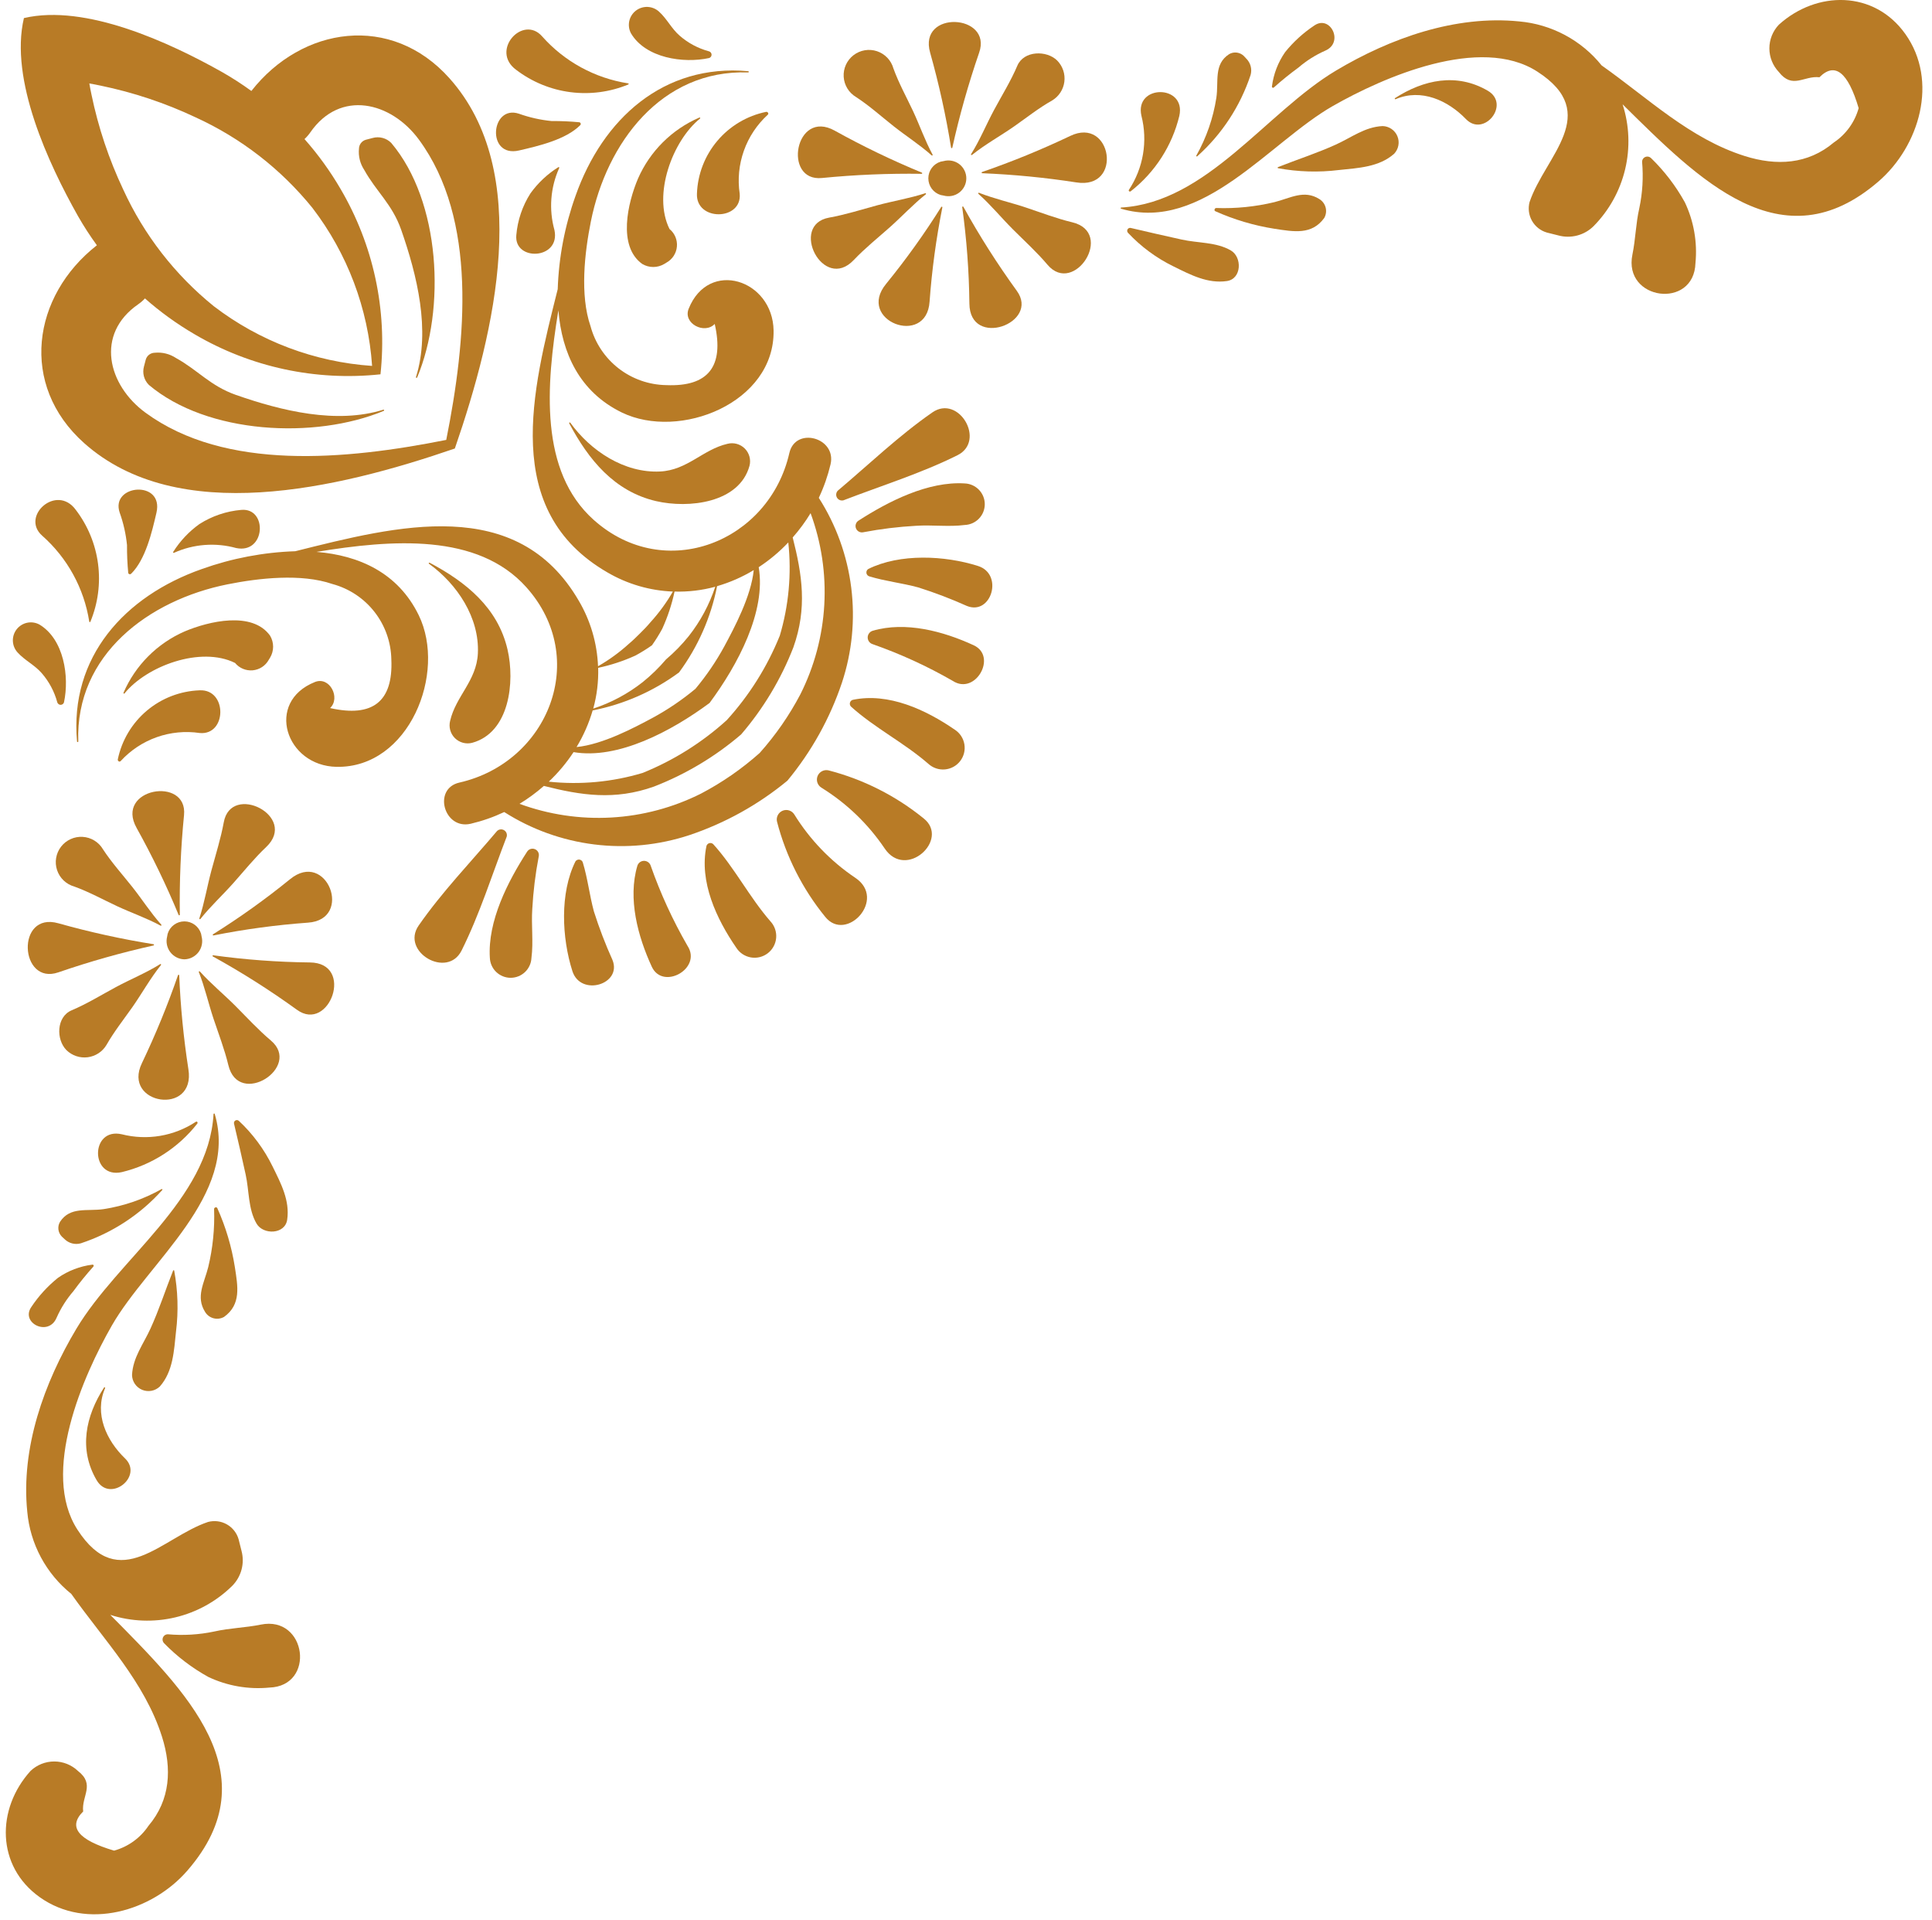<svg width="157" height="156" viewBox="0 0 157 156" fill="none" xmlns="http://www.w3.org/2000/svg">
	<path d="M85.496 8.165C84.425 8.765 83.439 9.549 82.432 10.254C81.304 11.043 80.062 11.724 78.989 12.587C78.948 12.621 78.878 12.578 78.911 12.527C79.627 11.39 80.145 10.115 80.784 8.927C81.423 7.739 82.147 6.575 82.671 5.339C83.194 4.103 85.059 4.068 85.914 4.922C86.134 5.147 86.301 5.419 86.401 5.717C86.501 6.016 86.532 6.333 86.492 6.645C86.452 6.957 86.341 7.256 86.169 7.519C85.996 7.783 85.767 8.003 85.496 8.165Z" fill="url(#paint0_linear_1_22164)" />
	<path d="M77.388 12C77.377 12.046 77.299 12.049 77.288 12C76.869 9.397 76.301 6.819 75.586 4.28C74.592 0.8 80.675 1.115 79.568 4.28C78.696 6.811 77.968 9.388 77.388 12Z" fill="url(#paint1_linear_1_22164)" />
	<path d="M75.701 12.618C74.74 11.759 73.632 11.056 72.621 10.256C71.611 9.456 70.64 8.584 69.566 7.884C69.277 7.713 69.033 7.473 68.858 7.186C68.683 6.899 68.58 6.573 68.56 6.237C68.54 5.902 68.602 5.566 68.742 5.26C68.881 4.954 69.094 4.687 69.361 4.482C69.628 4.277 69.941 4.141 70.273 4.084C70.606 4.028 70.946 4.054 71.266 4.16C71.585 4.266 71.874 4.449 72.107 4.692C72.34 4.935 72.509 5.231 72.6 5.555C73.03 6.747 73.665 7.891 74.203 9.039C74.74 10.187 75.17 11.431 75.782 12.558C75.79 12.569 75.793 12.582 75.791 12.595C75.789 12.609 75.782 12.621 75.771 12.629C75.761 12.637 75.747 12.64 75.734 12.638C75.721 12.636 75.709 12.629 75.701 12.618Z" fill="url(#paint2_linear_1_22164)" />
	<path d="M74.895 14.122C72.191 14.084 69.487 14.197 66.796 14.462C63.585 14.788 64.599 8.805 67.838 10.618C70.127 11.888 72.488 13.025 74.908 14.024C74.957 14.044 74.955 14.123 74.895 14.122Z" fill="url(#paint3_linear_1_22164)" />
	<path d="M67.378 17.681C68.696 17.446 69.991 17.031 71.284 16.681C72.576 16.331 73.92 16.116 75.189 15.7C75.234 15.685 75.277 15.752 75.237 15.783C74.206 16.601 73.3 17.583 72.315 18.459C71.33 19.335 70.287 20.169 69.382 21.123C66.894 23.759 64.112 18.265 67.378 17.681Z" fill="url(#paint4_linear_1_22164)" />
	<path d="M76.579 16.853C76.074 19.382 75.727 21.941 75.54 24.513C75.291 28.245 69.54 26.049 72.014 23.055C73.632 21.069 75.126 18.985 76.487 16.814C76.494 16.804 76.503 16.797 76.515 16.794C76.526 16.791 76.538 16.791 76.549 16.796C76.56 16.801 76.569 16.809 76.574 16.819C76.58 16.83 76.581 16.841 76.579 16.853Z" fill="url(#paint5_linear_1_22164)" />
	<path d="M78.776 24.663C78.747 22.045 78.553 19.43 78.194 16.836C78.187 16.784 78.256 16.744 78.285 16.798C79.591 19.159 81.04 21.438 82.624 23.622C84.549 26.254 78.801 28.348 78.776 24.663Z" fill="url(#paint6_linear_1_22164)" />
	<path d="M83.346 16.854C84.597 17.269 85.849 17.754 87.13 18.06C90.621 18.893 87.286 24.072 85.121 21.507C84.259 20.487 83.253 19.576 82.309 18.632C81.365 17.688 80.507 16.638 79.505 15.746C79.469 15.714 79.505 15.646 79.554 15.663C80.785 16.147 82.092 16.439 83.346 16.854Z" fill="url(#paint7_linear_1_22164)" />
	<path d="M87.458 14.819C84.93 14.428 82.381 14.18 79.825 14.074C79.811 14.075 79.798 14.072 79.787 14.064C79.777 14.056 79.77 14.043 79.768 14.03C79.766 14.017 79.77 14.004 79.778 13.993C79.786 13.982 79.798 13.976 79.811 13.974C82.249 13.133 84.638 12.156 86.965 11.047C90.347 9.413 91.3 15.438 87.458 14.819Z" fill="url(#paint8_linear_1_22164)" />
	<path d="M108.572 5.731C112.979 3.105 118.265 1.215 123.467 1.741C124.765 1.857 126.026 2.234 127.174 2.847C128.323 3.461 129.336 4.3 130.152 5.314C133.938 7.982 137.319 11.269 141.781 12.677C144.364 13.492 146.909 13.362 149.021 11.577C150.007 10.918 150.724 9.927 151.04 8.785C150.169 5.852 149.107 5.016 147.854 6.277C146.591 6.129 145.669 7.277 144.555 5.852C144.061 5.334 143.785 4.645 143.785 3.929C143.785 3.214 144.061 2.525 144.555 2.007C147.636 -0.777 152.302 -0.793 154.832 2.76C157.55 6.578 155.982 11.867 152.652 14.743C144.797 21.527 138.053 14.582 131.858 8.477C132.408 10.185 132.479 12.011 132.063 13.756C131.646 15.502 130.759 17.1 129.497 18.377C129.13 18.741 128.672 19.002 128.172 19.134C127.671 19.266 127.144 19.265 126.645 19.13L125.708 18.895C125.195 18.748 124.759 18.407 124.495 17.943C124.232 17.479 124.161 16.93 124.298 16.415C125.552 12.688 130.219 9.225 124.923 5.815C120.283 2.824 112.43 6.263 108.315 8.61C103.154 11.555 97.711 18.902 91.109 16.96C91.096 16.958 91.084 16.951 91.076 16.941C91.068 16.93 91.064 16.917 91.066 16.904C91.067 16.89 91.074 16.878 91.085 16.87C91.096 16.862 91.109 16.858 91.122 16.86C98.07 16.457 102.902 9.112 108.572 5.731Z" fill="url(#paint9_linear_1_22164)" />
	<path d="M36.526 6.361C31.793 1.061 24.543 2.145 20.427 7.391C19.663 6.836 18.869 6.323 18.048 5.855C13.802 3.466 6.964 0.29 1.943 1.469C0.762 6.483 3.945 13.312 6.335 17.552C6.803 18.372 7.317 19.165 7.873 19.928C2.62 24.038 1.535 31.278 6.841 36.004C14.442 42.773 27.37 39.742 36.962 36.44C40.269 26.86 43.303 13.951 36.526 6.361ZM25.378 16.879C28.229 20.591 29.919 25.061 30.238 29.729C25.564 29.411 21.088 27.723 17.37 24.876C14.218 22.327 11.701 19.084 10.015 15.401C8.851 12.939 7.984 10.347 7.433 7.681C7.367 7.381 7.312 7.081 7.26 6.781C7.56 6.833 7.861 6.888 8.161 6.954C10.831 7.504 13.427 8.369 15.892 9.532C19.58 11.216 22.827 13.731 25.378 16.879ZM36.259 35.742C28.079 37.37 18.311 38.28 11.825 33.532C8.749 31.279 7.72 27.146 11.239 24.716C11.436 24.58 11.617 24.422 11.779 24.246C13.028 25.348 14.382 26.325 15.822 27.164C20.375 29.836 25.668 30.974 30.919 30.412C31.482 25.168 30.342 19.883 27.666 15.336C26.826 13.898 25.848 12.546 24.744 11.299C24.921 11.137 25.078 10.956 25.215 10.759C27.648 7.245 31.787 8.273 34.043 11.345C38.805 17.819 37.895 27.573 36.263 35.742H36.259Z" fill="url(#paint10_linear_1_22164)" />
	<path d="M60.109 15.735C60.319 17.941 56.533 17.993 56.636 15.735C56.691 14.159 57.275 12.647 58.294 11.442C59.312 10.237 60.707 9.408 62.253 9.089C62.379 9.061 62.504 9.227 62.389 9.324C61.513 10.125 60.847 11.128 60.45 12.246C60.052 13.364 59.935 14.562 60.109 15.735Z" fill="url(#paint11_linear_1_22164)" />
	<path d="M54.161 21.335L53.987 21.442C53.715 21.606 53.403 21.693 53.086 21.693C52.768 21.693 52.456 21.606 52.184 21.442C50.173 19.997 51.016 16.468 51.843 14.516C52.816 12.291 54.598 10.517 56.83 9.552C56.878 9.527 56.936 9.593 56.89 9.63C54.663 11.421 53.015 15.807 54.406 18.606C54.616 18.778 54.78 18.997 54.885 19.247C54.989 19.496 55.032 19.767 55.007 20.036C54.983 20.305 54.893 20.564 54.746 20.791C54.598 21.017 54.398 21.204 54.161 21.335Z" fill="url(#paint12_linear_1_22164)" />
	<path d="M57.616 4.717C55.529 5.17 52.473 4.717 51.28 2.717C51.114 2.412 51.063 2.059 51.135 1.719C51.207 1.38 51.397 1.078 51.672 0.866C51.947 0.654 52.288 0.547 52.635 0.563C52.982 0.58 53.312 0.719 53.565 0.956C54.201 1.532 54.566 2.321 55.23 2.899C55.919 3.499 56.734 3.934 57.616 4.171C57.676 4.188 57.729 4.223 57.766 4.273C57.804 4.322 57.825 4.382 57.825 4.444C57.825 4.506 57.804 4.567 57.766 4.616C57.729 4.665 57.676 4.701 57.616 4.717Z" fill="url(#paint13_linear_1_22164)" />
	<path d="M51.056 6.864C49.567 7.48 47.942 7.694 46.345 7.486C44.747 7.278 43.232 6.654 41.951 5.678C39.808 4.121 42.482 1.168 44.054 2.954C45.867 5 48.338 6.351 51.041 6.772C51.052 6.772 51.063 6.776 51.072 6.783C51.081 6.79 51.087 6.801 51.089 6.812C51.09 6.823 51.088 6.835 51.082 6.844C51.076 6.854 51.067 6.861 51.056 6.864Z" fill="url(#paint14_linear_1_22164)" />
	<path d="M42.181 9.243C43.034 9.547 43.92 9.745 44.821 9.834C45.579 9.829 46.336 9.863 47.09 9.934C47.114 9.941 47.135 9.954 47.153 9.971C47.17 9.989 47.182 10.01 47.188 10.034C47.195 10.058 47.195 10.083 47.188 10.106C47.182 10.13 47.17 10.152 47.152 10.169C45.985 11.345 43.748 11.863 42.181 12.225C39.498 12.846 39.871 8.461 42.181 9.243Z" fill="url(#paint15_linear_1_22164)" />
	<path d="M91.887 15.54C91.808 15.601 91.679 15.524 91.739 15.426C92.318 14.55 92.708 13.563 92.883 12.528C93.058 11.493 93.016 10.433 92.757 9.415C92.17 6.842 96.408 6.837 95.836 9.415C95.249 11.843 93.858 14.002 91.887 15.54Z" fill="url(#paint16_linear_1_22164)" />
	<path d="M97.29 12.7C97.282 12.707 97.271 12.712 97.26 12.713C97.249 12.713 97.238 12.71 97.229 12.703C97.22 12.697 97.214 12.687 97.211 12.676C97.209 12.665 97.21 12.654 97.216 12.644C98.037 11.188 98.589 9.595 98.845 7.944C99.045 6.604 98.612 5.224 99.886 4.397C100.075 4.289 100.294 4.245 100.51 4.273C100.725 4.301 100.926 4.398 101.081 4.551L101.281 4.767C101.451 4.936 101.572 5.147 101.633 5.378C101.694 5.609 101.693 5.852 101.63 6.083C100.788 8.63 99.291 10.912 97.29 12.7Z" fill="url(#paint17_linear_1_22164)" />
	<path d="M107.683 4.121C106.897 4.469 106.167 4.93 105.515 5.49C104.823 5.995 104.157 6.534 103.519 7.106C103.505 7.12 103.486 7.129 103.465 7.132C103.445 7.134 103.425 7.13 103.407 7.12C103.389 7.109 103.376 7.094 103.368 7.075C103.36 7.056 103.358 7.035 103.363 7.015C103.49 6.016 103.857 5.063 104.433 4.235C105.111 3.394 105.915 2.663 106.816 2.065C108.11 1.186 109.247 3.462 107.683 4.121Z" fill="url(#paint18_linear_1_22164)" />
	<path d="M91.896 18.522C93.267 18.847 94.645 19.158 96.02 19.462C97.355 19.762 98.839 19.656 100.026 20.351C100.951 20.891 100.909 22.661 99.7 22.835C98.144 23.06 96.761 22.335 95.377 21.652C93.982 20.973 92.723 20.045 91.663 18.914C91.627 18.876 91.605 18.828 91.599 18.777C91.594 18.726 91.605 18.674 91.631 18.63C91.658 18.585 91.698 18.551 91.746 18.531C91.793 18.512 91.846 18.508 91.896 18.522Z" fill="url(#paint19_linear_1_22164)" />
	<path d="M98.835 16.9C100.424 16.956 102.013 16.796 103.558 16.425C104.86 16.1 105.968 15.39 107.211 16.171C107.465 16.325 107.65 16.572 107.725 16.86C107.8 17.147 107.759 17.453 107.611 17.711C106.596 19.111 105.134 18.824 103.555 18.585C101.901 18.324 100.289 17.845 98.761 17.162C98.633 17.107 98.704 16.9 98.835 16.9Z" fill="url(#paint20_linear_1_22164)" />
	<path d="M108.547 11.751C109.837 11.166 110.91 10.313 112.353 10.243C112.612 10.249 112.863 10.33 113.077 10.476C113.291 10.622 113.457 10.827 113.556 11.066C113.656 11.305 113.683 11.567 113.635 11.821C113.588 12.075 113.467 12.31 113.288 12.497C112.058 13.58 110.384 13.648 108.801 13.814C107.155 14.017 105.488 13.967 103.858 13.666C103.808 13.656 103.819 13.591 103.858 13.576C105.413 12.959 107.02 12.444 108.547 11.751Z" fill="url(#paint21_linear_1_22164)" />
	<path d="M120.902 7.372C122.773 8.466 120.589 11.194 119.123 9.672C117.675 8.172 115.496 7.158 113.41 8.06C113.399 8.065 113.386 8.065 113.374 8.062C113.362 8.058 113.352 8.05 113.346 8.039C113.34 8.028 113.338 8.016 113.341 8.004C113.343 7.992 113.35 7.981 113.36 7.974C115.676 6.48 118.374 5.894 120.902 7.372Z" fill="url(#paint22_linear_1_22164)" />
	<path d="M76.443 13.134L76.681 13.089C76.897 13.029 77.124 13.02 77.345 13.062C77.565 13.104 77.772 13.197 77.951 13.332C78.13 13.468 78.274 13.643 78.374 13.844C78.474 14.044 78.526 14.265 78.526 14.489C78.526 14.713 78.474 14.934 78.374 15.135C78.274 15.335 78.13 15.51 77.951 15.646C77.772 15.781 77.565 15.874 77.345 15.916C77.124 15.958 76.897 15.949 76.681 15.889L76.443 15.844C76.152 15.755 75.898 15.576 75.717 15.332C75.537 15.088 75.439 14.793 75.439 14.489C75.439 14.186 75.537 13.89 75.717 13.646C75.898 13.402 76.152 13.223 76.443 13.134Z" fill="url(#paint23_linear_1_22164)" />
	<path d="M134.161 12.837C135.252 13.895 136.18 15.108 136.916 16.437C137.645 17.975 137.943 19.682 137.778 21.377C137.663 25.166 131.89 24.408 132.655 20.685C132.913 19.428 132.927 18.172 133.214 16.92C133.478 15.676 133.554 14.399 133.44 13.133C133.442 13.05 133.469 12.97 133.515 12.903C133.562 12.835 133.628 12.782 133.704 12.751C133.781 12.719 133.864 12.711 133.945 12.726C134.026 12.741 134.101 12.78 134.161 12.837Z" fill="url(#paint24_linear_1_22164)" />
	<path d="M64.145 36.808C62.504 44.021 54.052 47.422 48.25 42.243C43.825 38.292 44.369 31.343 45.376 25.212C45.659 28.671 47.078 31.829 50.526 33.512C55.225 35.798 62.962 32.734 62.864 26.852C62.795 22.712 57.586 21.024 55.962 25.088C55.483 26.288 57.258 27.188 58.081 26.32C58.864 29.778 57.551 31.434 54.142 31.29C52.735 31.268 51.373 30.789 50.263 29.926C49.153 29.062 48.354 27.861 47.989 26.505C47.113 23.97 47.506 20.531 48.016 17.991C49.293 11.62 53.733 5.645 60.8 5.884C60.865 5.884 60.863 5.789 60.8 5.784C53.931 5.165 48.976 9.645 46.768 15.918C45.895 18.353 45.408 20.908 45.322 23.493C43.248 31.763 40.692 41.493 49.362 46.508C50.98 47.454 52.806 47.988 54.68 48.063C54.163 48.96 53.55 49.798 52.852 50.563C52.588 50.881 52.3 51.175 52.008 51.463C51.716 51.751 51.424 52.042 51.107 52.306C50.34 53.003 49.498 53.615 48.598 54.131C48.523 52.26 47.989 50.436 47.041 48.821C42.016 40.163 32.276 42.715 23.994 44.786C21.406 44.871 18.847 45.359 16.409 46.23C10.127 48.435 5.641 53.383 6.261 60.243C6.261 60.306 6.361 60.308 6.361 60.243C6.121 53.186 12.105 48.752 18.485 47.476C21.028 46.967 24.472 46.576 27.01 47.449C28.369 47.814 29.572 48.611 30.436 49.72C31.301 50.829 31.78 52.189 31.802 53.594C31.948 56.998 30.289 58.309 26.825 57.528C27.697 56.706 26.795 54.928 25.591 55.412C21.522 57.033 23.212 62.235 27.358 62.304C33.248 62.404 36.316 54.676 34.027 49.983C32.346 46.537 29.183 45.123 25.716 44.84C31.854 43.835 38.814 43.291 42.77 47.71C47.956 53.504 44.551 61.944 37.328 63.583C35.148 64.078 36.075 67.435 38.251 66.928C39.19 66.707 40.103 66.388 40.975 65.976C43.185 67.385 45.682 68.284 48.285 68.608C50.887 68.933 53.529 68.674 56.019 67.852C58.924 66.878 61.625 65.378 63.987 63.428C65.94 61.069 67.442 58.372 68.417 55.471C69.241 52.984 69.499 50.346 69.174 47.748C68.85 45.149 67.949 42.655 66.538 40.448C66.951 39.577 67.27 38.665 67.492 37.728C68.002 35.557 64.641 34.631 64.145 36.808ZM58.123 47.671C57.646 49.124 56.916 50.483 55.968 51.685C55.415 52.373 54.796 53.006 54.122 53.577C53.55 54.25 52.916 54.868 52.227 55.421C51.024 56.367 49.665 57.095 48.21 57.573C48.506 56.494 48.641 55.378 48.61 54.26C49.654 54.038 50.67 53.702 51.641 53.26C52.104 53.009 52.551 52.732 52.981 52.428C53.286 51.998 53.564 51.551 53.815 51.089C54.258 50.12 54.594 49.105 54.816 48.063C55.932 48.095 57.046 47.963 58.123 47.671ZM61.251 46.318C61.038 48.454 59.667 51.018 58.87 52.498C58.201 53.728 57.411 54.889 56.513 55.965C55.436 56.861 54.273 57.65 53.041 58.319C51.557 59.114 48.992 60.484 46.853 60.696C47.417 59.766 47.857 58.765 48.161 57.721C50.7 57.223 53.098 56.168 55.18 54.634C56.717 52.554 57.773 50.16 58.272 47.624C59.318 47.321 60.32 46.882 61.252 46.318H61.251ZM63.354 51.682C62.337 54.193 60.883 56.505 59.059 58.51C57.051 60.331 54.736 61.783 52.221 62.799C49.752 63.539 47.16 63.78 44.596 63.508C45.358 62.788 46.034 61.983 46.609 61.108C50.202 61.722 54.536 59.429 57.659 57.117C59.974 53.999 62.265 49.67 61.655 46.083C62.532 45.508 63.339 44.833 64.059 44.072C64.334 46.63 64.096 49.217 63.358 51.682H63.354ZM65.869 41.69C66.747 44.071 67.127 46.606 66.984 49.14C66.841 51.673 66.178 54.15 65.037 56.418C64.135 58.133 63.025 59.732 61.733 61.178C60.285 62.468 58.684 63.577 56.966 64.478C54.696 65.617 52.215 66.278 49.678 66.421C47.141 66.564 44.602 66.186 42.217 65.309C42.919 64.883 43.582 64.396 44.197 63.854C47.219 64.62 49.941 65.046 53.141 63.908C55.726 62.906 58.122 61.474 60.226 59.671C62.032 57.57 63.468 55.178 64.471 52.598C65.611 49.398 65.184 46.685 64.417 43.667C64.96 43.052 65.448 42.391 65.873 41.69H65.869Z" fill="url(#paint25_linear_1_22164)" />
	<path d="M68.081 39.866C70.621 37.724 73.04 35.398 75.769 33.506C77.909 32.023 80.142 35.825 77.806 36.987C74.839 38.464 71.634 39.458 68.538 40.65C68.439 40.675 68.334 40.667 68.239 40.627C68.145 40.588 68.066 40.518 68.014 40.43C67.963 40.341 67.942 40.239 67.954 40.137C67.966 40.035 68.01 39.94 68.081 39.866Z" fill="url(#paint26_linear_1_22164)" />
	<path d="M69.766 42.3C72.202 40.731 75.421 39.087 78.406 39.278C78.841 39.296 79.253 39.482 79.555 39.797C79.857 40.111 80.026 40.53 80.026 40.965C80.026 41.401 79.857 41.82 79.555 42.134C79.253 42.449 78.841 42.635 78.406 42.653C77.104 42.822 75.75 42.631 74.433 42.72C73 42.799 71.573 42.973 70.163 43.242C70.044 43.271 69.918 43.256 69.808 43.2C69.698 43.145 69.612 43.053 69.564 42.939C69.516 42.826 69.51 42.7 69.547 42.583C69.584 42.465 69.662 42.365 69.766 42.3Z" fill="url(#paint27_linear_1_22164)" />
	<path d="M78.577 49.234C77.289 48.656 75.969 48.153 74.623 47.727C73.297 47.366 71.953 47.227 70.64 46.827C70.579 46.809 70.524 46.773 70.483 46.724C70.441 46.675 70.415 46.616 70.407 46.552C70.399 46.489 70.409 46.425 70.436 46.367C70.464 46.309 70.507 46.261 70.562 46.227C73.137 44.954 76.77 45.127 79.474 45.983C81.578 46.648 80.562 50.027 78.577 49.234Z" fill="url(#paint28_linear_1_22164)" />
	<path d="M77.427 55.322C75.352 54.128 73.171 53.128 70.911 52.336C70.795 52.3 70.694 52.228 70.622 52.131C70.55 52.033 70.511 51.915 70.511 51.794C70.511 51.672 70.55 51.554 70.622 51.457C70.694 51.359 70.795 51.287 70.911 51.251C73.59 50.461 76.664 51.29 79.123 52.425C81.069 53.323 79.267 56.518 77.427 55.322Z" fill="url(#paint29_linear_1_22164)" />
	<path d="M69.298 56.86C72.202 56.249 75.244 57.671 77.584 59.282C77.789 59.413 77.965 59.586 78.1 59.789C78.234 59.992 78.326 60.221 78.367 60.462C78.409 60.702 78.4 60.948 78.341 61.185C78.283 61.421 78.175 61.643 78.026 61.836C77.877 62.029 77.689 62.189 77.475 62.306C77.261 62.422 77.025 62.493 76.781 62.514C76.538 62.535 76.293 62.505 76.062 62.426C75.831 62.347 75.619 62.221 75.439 62.057C73.468 60.342 71.078 59.145 69.153 57.408C69.113 57.367 69.084 57.316 69.07 57.261C69.055 57.206 69.055 57.148 69.07 57.092C69.084 57.037 69.113 56.987 69.153 56.946C69.193 56.905 69.243 56.875 69.298 56.86Z" fill="url(#paint30_linear_1_22164)" />
	<path d="M71.887 68.931C70.542 66.939 68.789 65.255 66.743 63.992C66.589 63.894 66.474 63.745 66.419 63.571C66.364 63.397 66.373 63.209 66.444 63.041C66.515 62.873 66.644 62.735 66.807 62.653C66.97 62.571 67.157 62.549 67.335 62.592C70.159 63.324 72.793 64.654 75.057 66.492C77.215 68.2 73.623 71.529 71.887 68.931Z" fill="url(#paint31_linear_1_22164)" />
	<path d="M53.317 40.715C49.912 39.925 47.82 37.337 46.257 34.395C46.251 34.384 46.249 34.37 46.252 34.358C46.255 34.345 46.264 34.334 46.275 34.327C46.286 34.321 46.3 34.319 46.312 34.322C46.325 34.325 46.336 34.333 46.343 34.344C47.989 36.627 50.732 38.45 53.643 38.308C55.864 38.199 57.113 36.52 59.118 36.058C59.365 35.995 59.625 35.997 59.871 36.064C60.118 36.131 60.342 36.262 60.523 36.442C60.704 36.622 60.834 36.847 60.902 37.093C60.969 37.339 60.972 37.598 60.908 37.845C60.073 40.88 55.956 41.326 53.317 40.715Z" fill="url(#paint32_linear_1_22164)" />
	<path d="M41.956 19.112C42.058 17.902 42.452 16.736 43.105 15.712C43.716 14.861 44.487 14.138 45.375 13.581C45.417 13.55 45.466 13.61 45.443 13.65C44.728 15.234 44.592 17.018 45.056 18.692C45.566 21.093 41.768 21.262 41.956 19.112Z" fill="url(#paint33_linear_1_22164)" />
	<path d="M33.803 30.641C34.995 26.835 33.893 22.363 32.601 18.67C31.869 16.584 30.582 15.578 29.597 13.802C29.261 13.294 29.111 12.687 29.171 12.081C29.174 11.918 29.229 11.759 29.328 11.629C29.427 11.499 29.565 11.404 29.722 11.357L30.282 11.211C30.546 11.137 30.826 11.135 31.091 11.206C31.357 11.276 31.599 11.416 31.792 11.611C35.813 16.369 36.227 25.095 33.9 30.669C33.876 30.725 33.784 30.7 33.803 30.641Z" fill="url(#paint34_linear_1_22164)" />
	<path d="M8.648 84.907C8.486 85.176 8.265 85.405 8.001 85.577C7.738 85.748 7.439 85.859 7.127 85.899C6.815 85.939 6.498 85.908 6.2 85.808C5.901 85.709 5.63 85.543 5.404 85.324C4.549 84.47 4.572 82.613 5.822 82.085C7.072 81.557 8.232 80.838 9.415 80.201C10.598 79.564 11.877 79.046 13.02 78.331C13.071 78.298 13.114 78.368 13.08 78.409C12.216 79.48 11.534 80.72 10.744 81.847C10.034 82.852 9.256 83.837 8.648 84.907Z" fill="url(#paint35_linear_1_22164)" />
	<path d="M4.749 75.016C7.292 75.731 9.873 76.298 12.48 76.716C12.529 76.724 12.526 76.802 12.48 76.816C9.864 77.397 7.283 78.126 4.749 78.999C1.584 80.1 1.269 74.024 4.749 75.016Z" fill="url(#paint36_linear_1_22164)" />
	<path d="M8.366 69C9.067 70.072 9.945 71.049 10.742 72.051C11.539 73.053 12.244 74.167 13.107 75.126C13.116 75.135 13.121 75.146 13.122 75.158C13.123 75.17 13.119 75.182 13.112 75.192C13.104 75.202 13.094 75.208 13.082 75.211C13.07 75.213 13.057 75.211 13.047 75.205C11.918 74.594 10.687 74.171 9.523 73.628C8.359 73.085 7.228 72.459 6.034 72.028C5.71 71.937 5.413 71.767 5.17 71.535C4.926 71.303 4.744 71.014 4.638 70.695C4.532 70.376 4.505 70.036 4.562 69.704C4.618 69.373 4.754 69.06 4.96 68.793C5.165 68.526 5.432 68.314 5.739 68.175C6.045 68.035 6.381 67.973 6.717 67.993C7.054 68.013 7.38 68.115 7.667 68.291C7.955 68.466 8.195 68.709 8.366 68.998V69Z" fill="url(#paint37_linear_1_22164)" />
	<path d="M14.515 74.333C13.515 71.916 12.376 69.559 11.104 67.273C9.289 64.039 15.28 63.026 14.954 66.232C14.688 68.92 14.574 71.62 14.613 74.32C14.614 74.38 14.535 74.382 14.515 74.333Z" fill="url(#paint38_linear_1_22164)" />
	<path d="M21.629 68.821C20.674 69.721 19.835 70.767 18.961 71.75C18.087 72.733 17.101 73.638 16.282 74.668C16.25 74.708 16.181 74.668 16.198 74.62C16.615 73.348 16.834 72.009 17.181 70.72C17.527 69.431 17.942 68.135 18.182 66.82C18.762 63.552 24.264 66.33 21.629 68.821Z" fill="url(#paint39_linear_1_22164)" />
	<path d="M25.018 74.964C22.443 75.151 19.881 75.497 17.348 76.002C17.336 76.004 17.324 76.002 17.314 75.997C17.304 75.992 17.295 75.983 17.291 75.972C17.286 75.961 17.285 75.949 17.289 75.938C17.292 75.926 17.299 75.916 17.309 75.91C19.482 74.551 21.57 73.059 23.558 71.443C26.557 68.973 28.756 74.716 25.018 74.964Z" fill="url(#paint40_linear_1_22164)" />
	<path d="M24.126 82.039C21.939 80.457 19.657 79.009 17.293 77.706C17.239 77.677 17.279 77.606 17.331 77.615C19.929 77.973 22.547 78.167 25.169 78.196C28.859 78.221 26.762 83.961 24.126 82.039Z" fill="url(#paint41_linear_1_22164)" />
	<path d="M16.156 78.976C16.137 78.929 16.207 78.891 16.239 78.927C17.133 79.921 18.183 80.779 19.129 81.727C20.076 82.675 20.987 83.674 22.008 84.535C24.577 86.697 19.391 90.027 18.557 86.541C18.25 85.26 17.765 84.012 17.349 82.762C16.933 81.512 16.641 80.2 16.156 78.976Z" fill="url(#paint42_linear_1_22164)" />
	<path d="M14.563 79.243C14.669 81.796 14.918 84.341 15.309 86.866C15.929 90.703 9.896 89.751 11.534 86.374C12.645 84.05 13.623 81.665 14.465 79.23C14.468 79.219 14.476 79.209 14.486 79.203C14.496 79.196 14.508 79.193 14.52 79.195C14.531 79.196 14.542 79.202 14.55 79.211C14.558 79.22 14.563 79.231 14.563 79.243Z" fill="url(#paint43_linear_1_22164)" />
	<path d="M3.236 154.146C-0.322 151.62 -0.306 146.96 2.482 143.884C3.001 143.39 3.691 143.115 4.407 143.115C5.124 143.115 5.814 143.39 6.333 143.884C7.762 144.996 6.61 145.917 6.758 147.178C5.498 148.43 6.336 149.49 9.27 150.36C10.414 150.044 11.406 149.328 12.066 148.343C13.852 146.234 13.982 143.693 13.167 141.113C11.757 136.658 8.466 133.281 5.794 129.501C4.779 128.685 3.939 127.674 3.324 126.527C2.709 125.38 2.332 124.12 2.216 122.825C1.689 117.63 3.582 112.35 6.211 107.951C9.597 102.288 16.952 97.463 17.352 90.525C17.35 90.511 17.354 90.498 17.362 90.487C17.37 90.477 17.382 90.47 17.395 90.468C17.409 90.466 17.422 90.47 17.433 90.478C17.443 90.486 17.45 90.498 17.452 90.512C19.397 97.105 12.044 102.54 9.09 107.694C6.74 111.803 3.296 119.645 6.292 124.279C9.708 129.568 13.176 124.907 16.906 123.655C17.422 123.518 17.972 123.588 18.436 123.852C18.901 124.115 19.243 124.55 19.39 125.063C19.468 125.374 19.547 125.686 19.625 125.998C19.76 126.497 19.762 127.023 19.629 127.523C19.497 128.023 19.235 128.479 18.871 128.847C17.593 130.106 15.993 130.991 14.246 131.407C12.499 131.822 10.672 131.752 8.962 131.204C15.076 137.391 22.03 144.125 15.237 151.969C12.36 155.295 7.06 156.861 3.236 154.146Z" fill="url(#paint44_linear_1_22164)" />
	<path d="M16.228 56.086C18.489 55.986 18.437 59.764 16.228 59.555C15.053 59.381 13.854 59.498 12.734 59.895C11.615 60.292 10.61 60.957 9.808 61.832C9.708 61.946 9.545 61.822 9.573 61.696C9.893 60.152 10.723 58.759 11.93 57.742C13.136 56.725 14.65 56.142 16.228 56.086Z" fill="url(#paint45_linear_1_22164)" />
	<path d="M15.008 51.3C16.962 50.474 20.496 49.633 21.943 51.641C22.107 51.912 22.194 52.224 22.194 52.541C22.194 52.858 22.107 53.169 21.943 53.441L21.836 53.615C21.705 53.851 21.518 54.052 21.291 54.2C21.064 54.347 20.805 54.437 20.535 54.462C20.266 54.486 19.995 54.444 19.745 54.34C19.495 54.236 19.275 54.072 19.103 53.863C16.299 52.474 11.908 54.119 10.115 56.343C10.078 56.389 10.015 56.331 10.037 56.283C11.002 54.053 12.778 52.272 15.008 51.3Z" fill="url(#paint46_linear_1_22164)" />
	<path d="M3.196 50.738C5.199 51.929 5.649 54.981 5.199 57.065C5.181 57.123 5.146 57.174 5.097 57.21C5.048 57.246 4.989 57.266 4.928 57.266C4.867 57.266 4.807 57.246 4.759 57.21C4.71 57.174 4.674 57.123 4.656 57.065C4.418 56.184 3.983 55.37 3.383 54.683C2.804 54.022 2.014 53.655 1.437 53.02C1.201 52.767 1.063 52.438 1.047 52.093C1.031 51.748 1.138 51.408 1.349 51.135C1.56 50.861 1.862 50.671 2.2 50.598C2.538 50.525 2.891 50.575 3.196 50.738Z" fill="url(#paint47_linear_1_22164)" />
	<path d="M6.157 41.422C7.135 42.701 7.759 44.214 7.967 45.809C8.176 47.405 7.961 49.027 7.345 50.514C7.342 50.525 7.335 50.534 7.325 50.54C7.316 50.546 7.305 50.548 7.293 50.547C7.282 50.545 7.272 50.54 7.265 50.531C7.257 50.523 7.253 50.512 7.253 50.501C6.83 47.802 5.478 45.334 3.43 43.524C1.645 41.952 4.598 39.282 6.157 41.422Z" fill="url(#paint48_linear_1_22164)" />
	<path d="M9.727 41.652C8.944 39.345 13.332 38.972 12.715 41.652C12.353 43.214 11.834 45.452 10.657 46.616C10.639 46.633 10.617 46.646 10.594 46.652C10.57 46.658 10.545 46.658 10.521 46.652C10.497 46.646 10.476 46.634 10.458 46.616C10.441 46.599 10.428 46.578 10.421 46.554C10.35 45.801 10.316 45.045 10.321 44.288C10.231 43.389 10.032 42.503 9.727 41.652Z" fill="url(#paint49_linear_1_22164)" />
	<path d="M9.9 95.232C7.318 95.803 7.323 91.571 9.9 92.158C10.919 92.416 11.98 92.459 13.017 92.284C14.053 92.109 15.042 91.719 15.919 91.141C16.019 91.081 16.094 91.21 16.033 91.289C14.493 93.257 12.331 94.647 9.9 95.232Z" fill="url(#paint50_linear_1_22164)" />
	<path d="M6.56 101.019C6.329 101.082 6.085 101.083 5.854 101.022C5.623 100.961 5.411 100.84 5.242 100.671L5.026 100.471C4.873 100.316 4.775 100.116 4.747 99.9C4.72 99.685 4.763 99.466 4.872 99.278C5.7 98.005 7.082 98.434 8.423 98.238C10.078 97.982 11.672 97.431 13.13 96.611C13.14 96.606 13.151 96.604 13.162 96.607C13.173 96.609 13.183 96.615 13.19 96.624C13.196 96.633 13.2 96.644 13.199 96.655C13.198 96.666 13.194 96.677 13.186 96.685C11.395 98.684 9.11 100.178 6.56 101.019Z" fill="url(#paint51_linear_1_22164)" />
	<path d="M5.969 104.9C5.408 105.55 4.946 106.28 4.598 107.065C3.938 108.627 1.659 107.491 2.539 106.199C3.137 105.299 3.87 104.496 4.712 103.819C5.541 103.244 6.496 102.878 7.496 102.751C7.516 102.746 7.537 102.747 7.556 102.755C7.575 102.763 7.59 102.777 7.601 102.795C7.611 102.812 7.615 102.833 7.613 102.853C7.61 102.873 7.601 102.892 7.587 102.907C7.014 103.543 6.474 104.209 5.969 104.9Z" fill="url(#paint52_linear_1_22164)" />
	<path d="M19.412 91.069C20.545 92.127 21.474 93.385 22.154 94.778C22.834 96.16 23.564 97.541 23.338 99.095C23.164 100.302 21.392 100.344 20.851 99.42C20.155 98.231 20.256 96.749 19.961 95.42C19.66 94.047 19.345 92.671 19.019 91.302C19.006 91.252 19.009 91.199 19.029 91.151C19.048 91.104 19.083 91.064 19.127 91.037C19.172 91.011 19.224 91 19.275 91.005C19.326 91.011 19.374 91.033 19.412 91.069Z" fill="url(#paint53_linear_1_22164)" />
	<path d="M18.21 106.994C17.952 107.141 17.646 107.182 17.358 107.107C17.069 107.032 16.822 106.848 16.668 106.594C15.886 105.353 16.597 104.249 16.922 102.947C17.294 101.403 17.454 99.816 17.398 98.23C17.398 98.099 17.598 98.03 17.66 98.159C18.345 99.685 18.824 101.295 19.085 102.947C19.325 104.52 19.614 105.98 18.21 106.994Z" fill="url(#paint54_linear_1_22164)" />
	<path d="M10.729 111.722C10.799 110.285 11.653 109.214 12.239 107.922C12.933 106.397 13.448 104.792 14.066 103.235C14.081 103.196 14.146 103.185 14.156 103.235C14.457 104.863 14.508 106.527 14.305 108.171C14.138 109.755 14.07 111.424 12.986 112.652C12.799 112.83 12.564 112.951 12.31 112.998C12.056 113.046 11.793 113.019 11.554 112.921C11.315 112.822 11.11 112.656 10.963 112.444C10.817 112.231 10.735 111.98 10.729 111.722Z" fill="url(#paint55_linear_1_22164)" />
	<path d="M7.854 120.263C6.374 117.739 6.961 115.045 8.455 112.732C8.462 112.722 8.473 112.715 8.485 112.712C8.497 112.709 8.51 112.711 8.52 112.718C8.531 112.724 8.539 112.734 8.543 112.746C8.547 112.757 8.546 112.77 8.541 112.782C7.639 114.865 8.653 117.041 10.155 118.487C11.681 119.951 8.949 122.132 7.854 120.263Z" fill="url(#paint56_linear_1_22164)" />
	<path d="M14.982 77.943C14.759 77.938 14.541 77.882 14.344 77.781C14.146 77.68 13.973 77.536 13.839 77.36C13.704 77.183 13.611 76.979 13.566 76.761C13.521 76.544 13.526 76.319 13.58 76.104L13.625 75.866C13.713 75.575 13.893 75.32 14.137 75.139C14.382 74.958 14.678 74.86 14.983 74.86C15.287 74.86 15.583 74.958 15.828 75.139C16.072 75.32 16.252 75.575 16.34 75.866L16.386 76.104C16.44 76.32 16.445 76.544 16.4 76.762C16.356 76.98 16.262 77.185 16.128 77.362C15.992 77.538 15.819 77.682 15.621 77.783C15.423 77.884 15.204 77.938 14.982 77.943Z" fill="url(#paint57_linear_1_22164)" />
	<path d="M13.326 133.5C13.269 133.44 13.231 133.365 13.216 133.283C13.2 133.202 13.209 133.118 13.241 133.042C13.273 132.965 13.326 132.9 13.395 132.853C13.463 132.807 13.544 132.781 13.627 132.78C14.895 132.894 16.173 132.817 17.419 132.554C18.673 132.268 19.93 132.254 21.189 131.996C24.918 131.232 25.677 136.996 21.882 137.112C20.186 137.276 18.476 136.978 16.935 136.251C15.603 135.516 14.387 134.589 13.326 133.5Z" fill="url(#paint58_linear_1_22164)" />
	<path d="M34.024 75.193C35.919 72.468 38.248 70.052 40.393 67.516C40.467 67.445 40.562 67.4 40.664 67.388C40.766 67.376 40.869 67.397 40.957 67.449C41.046 67.5 41.115 67.579 41.155 67.673C41.195 67.768 41.203 67.872 41.178 67.972C39.984 71.064 38.989 74.264 37.51 77.227C36.346 79.56 32.539 77.33 34.024 75.193Z" fill="url(#paint59_linear_1_22164)" />
	<path d="M43.187 77.826C43.168 78.261 42.982 78.673 42.667 78.974C42.352 79.275 41.933 79.444 41.497 79.444C41.061 79.444 40.641 79.275 40.326 78.974C40.011 78.673 39.825 78.261 39.807 77.826C39.616 74.845 41.262 71.626 42.833 69.198C42.899 69.093 42.999 69.015 43.117 68.978C43.235 68.941 43.362 68.947 43.476 68.995C43.59 69.043 43.683 69.131 43.738 69.241C43.793 69.352 43.807 69.478 43.777 69.598C43.507 71.006 43.333 72.431 43.254 73.862C43.165 75.174 43.356 76.529 43.187 77.826Z" fill="url(#paint60_linear_1_22164)" />
	<path d="M46.759 69.993C46.792 69.939 46.841 69.895 46.899 69.868C46.956 69.841 47.021 69.831 47.084 69.839C47.148 69.847 47.208 69.873 47.256 69.915C47.305 69.956 47.341 70.01 47.36 70.071C47.76 71.382 47.903 72.725 48.261 74.049C48.688 75.394 49.194 76.714 49.774 78C50.568 79.983 47.184 81 46.514 78.9C45.653 76.2 45.484 72.565 46.759 69.993Z" fill="url(#paint61_linear_1_22164)" />
	<path d="M51.794 70.342C51.83 70.226 51.902 70.125 52 70.053C52.097 69.981 52.215 69.942 52.337 69.942C52.458 69.942 52.577 69.981 52.674 70.053C52.772 70.125 52.844 70.226 52.88 70.342C53.673 72.599 54.674 74.777 55.87 76.849C57.072 78.686 53.868 80.486 52.966 78.543C51.833 76.087 51.003 73.017 51.794 70.342Z" fill="url(#paint62_linear_1_22164)" />
	<path d="M57.41 68.731C57.426 68.676 57.456 68.626 57.497 68.587C57.538 68.546 57.588 68.518 57.644 68.503C57.699 68.489 57.757 68.489 57.812 68.503C57.868 68.518 57.918 68.546 57.959 68.586C59.699 70.509 60.897 72.895 62.615 74.864C62.78 75.044 62.906 75.255 62.985 75.486C63.064 75.717 63.094 75.962 63.073 76.204C63.052 76.447 62.981 76.683 62.864 76.897C62.747 77.111 62.587 77.299 62.394 77.447C62.201 77.596 61.978 77.704 61.742 77.762C61.505 77.821 61.258 77.83 61.018 77.788C60.777 77.746 60.548 77.655 60.344 77.521C60.141 77.386 59.968 77.21 59.836 77.005C58.224 74.669 56.799 71.627 57.41 68.731Z" fill="url(#paint63_linear_1_22164)" />
	<path d="M64.552 66.18C65.818 68.223 67.504 69.974 69.498 71.316C72.102 73.05 68.763 76.637 67.052 74.482C65.212 72.221 63.88 69.591 63.146 66.771C63.1 66.592 63.12 66.403 63.203 66.237C63.285 66.072 63.424 65.942 63.594 65.87C63.765 65.798 63.955 65.79 64.131 65.847C64.307 65.904 64.456 66.022 64.552 66.18Z" fill="url(#paint64_linear_1_22164)" />
	<path d="M34.863 45.807C34.852 45.8 34.844 45.789 34.841 45.777C34.838 45.764 34.84 45.751 34.846 45.739C34.853 45.728 34.864 45.72 34.877 45.717C34.889 45.713 34.903 45.715 34.914 45.721C37.86 47.282 40.452 49.366 41.243 52.771C41.855 55.408 41.408 59.519 38.369 60.352C38.122 60.416 37.862 60.413 37.615 60.346C37.369 60.279 37.145 60.148 36.964 59.968C36.783 59.787 36.653 59.563 36.586 59.317C36.518 59.071 36.516 58.812 36.58 58.564C37.042 56.564 38.724 55.315 38.833 53.097C38.975 50.19 37.149 47.451 34.863 45.807Z" fill="url(#paint65_linear_1_22164)" />
	<path d="M19.61 41.427C21.763 41.239 21.594 45.027 19.191 44.527C17.514 44.063 15.728 44.199 14.142 44.913C14.101 44.936 14.041 44.887 14.072 44.845C14.63 43.958 15.355 43.188 16.206 42.578C17.231 41.925 18.399 41.53 19.61 41.427Z" fill="url(#paint66_linear_1_22164)" />
	<path d="M31.186 33.382C25.604 35.706 16.866 35.293 12.102 31.277C11.906 31.085 11.766 30.843 11.695 30.578C11.625 30.313 11.627 30.034 11.701 29.769L11.847 29.21C11.894 29.053 11.989 28.916 12.119 28.817C12.25 28.718 12.409 28.663 12.572 28.66C13.179 28.6 13.787 28.75 14.296 29.085C16.074 30.065 17.081 31.35 19.17 32.085C22.869 33.379 27.347 34.48 31.158 33.285C31.218 33.266 31.239 33.358 31.186 33.382Z" fill="url(#paint67_linear_1_22164)" />
	<defs>
		<linearGradient id="paint0_linear_1_22164" x1="1911.13" y1="-31.187" x2="2075.8" y2="125.752" gradientUnits="userSpaceOnUse">
			<stop stop-color="#B87B26" />
			<stop offset="0.33" stop-color="#FFBF4A" />
			<stop offset="1" stop-color="#C0822A" />
		</linearGradient>
		<linearGradient id="paint1_linear_1_22164" x1="1914.17" y1="-34.679" x2="2091.92" y2="-0.654" gradientUnits="userSpaceOnUse">
			<stop stop-color="#B87B26" />
			<stop offset="0.33" stop-color="#FFBF4A" />
			<stop offset="1" stop-color="#C0822A" />
		</linearGradient>
		<linearGradient id="paint2_linear_1_22164" x1="1918.54" y1="-36.112" x2="2094.43" y2="104.279" gradientUnits="userSpaceOnUse">
			<stop stop-color="#B87B26" />
			<stop offset="0.33" stop-color="#FFBF4A" />
			<stop offset="1" stop-color="#C0822A" />
		</linearGradient>
		<linearGradient id="paint3_linear_1_22164" x1="1915.17" y1="-35.565" x2="1944.25" y2="153.807" gradientUnits="userSpaceOnUse">
			<stop stop-color="#B87B26" />
			<stop offset="0.33" stop-color="#FFBF4A" />
			<stop offset="1" stop-color="#C0822A" />
		</linearGradient>
		<linearGradient id="paint4_linear_1_22164" x1="1911.44" y1="-33.303" x2="1987.55" y2="166.105" gradientUnits="userSpaceOnUse">
			<stop stop-color="#B87B26" />
			<stop offset="0.33" stop-color="#FFBF4A" />
			<stop offset="1" stop-color="#C0822A" />
		</linearGradient>
		<linearGradient id="paint5_linear_1_22164" x1="1907.65" y1="-28.873" x2="2094.77" y2="31.341" gradientUnits="userSpaceOnUse">
			<stop stop-color="#B87B26" />
			<stop offset="0.33" stop-color="#FFBF4A" />
			<stop offset="1" stop-color="#C0822A" />
		</linearGradient>
		<linearGradient id="paint6_linear_1_22164" x1="1905.08" y1="-26.624" x2="2089.21" y2="22.81" gradientUnits="userSpaceOnUse">
			<stop stop-color="#B87B26" />
			<stop offset="0.33" stop-color="#FFBF4A" />
			<stop offset="1" stop-color="#C0822A" />
		</linearGradient>
		<linearGradient id="paint7_linear_1_22164" x1="1905.23" y1="-26.164" x2="1995.64" y2="172.286" gradientUnits="userSpaceOnUse">
			<stop stop-color="#B87B26" />
			<stop offset="0.33" stop-color="#FFBF4A" />
			<stop offset="1" stop-color="#C0822A" />
		</linearGradient>
		<linearGradient id="paint8_linear_1_22164" x1="1907.78" y1="-27.691" x2="1934.97" y2="160.881" gradientUnits="userSpaceOnUse">
			<stop stop-color="#B87B26" />
			<stop offset="0.33" stop-color="#FFBF4A" />
			<stop offset="1" stop-color="#C0822A" />
		</linearGradient>
		<linearGradient id="paint9_linear_1_22164" x1="1884.82" y1="-8.444" x2="1898.86" y2="172.862" gradientUnits="userSpaceOnUse">
			<stop stop-color="#B87B26" />
			<stop offset="0.33" stop-color="#FFBF4A" />
			<stop offset="1" stop-color="#C0822A" />
		</linearGradient>
		<linearGradient id="paint10_linear_1_22164" x1="1940.29" y1="-57.867" x2="2091.68" y2="112.903" gradientUnits="userSpaceOnUse">
			<stop stop-color="#B87B26" />
			<stop offset="0.33" stop-color="#FFBF4A" />
			<stop offset="1" stop-color="#C0822A" />
		</linearGradient>
		<linearGradient id="paint11_linear_1_22164" x1="1920.57" y1="-40.362" x2="2109.1" y2="62.659" gradientUnits="userSpaceOnUse">
			<stop stop-color="#B87B26" />
			<stop offset="0.33" stop-color="#FFBF4A" />
			<stop offset="1" stop-color="#C0822A" />
		</linearGradient>
		<linearGradient id="paint12_linear_1_22164" x1="1922.21" y1="-41.818" x2="2106.54" y2="8.203" gradientUnits="userSpaceOnUse">
			<stop stop-color="#B87B26" />
			<stop offset="0.33" stop-color="#FFBF4A" />
			<stop offset="1" stop-color="#C0822A" />
		</linearGradient>
		<linearGradient id="paint13_linear_1_22164" x1="1919.39" y1="-47.687" x2="1991.98" y2="151.835" gradientUnits="userSpaceOnUse">
			<stop stop-color="#B87B26" />
			<stop offset="0.33" stop-color="#FFBF4A" />
			<stop offset="1" stop-color="#C0822A" />
		</linearGradient>
		<linearGradient id="paint14_linear_1_22164" x1="1932.35" y1="-50.744" x2="1979.33" y2="145.059" gradientUnits="userSpaceOnUse">
			<stop stop-color="#B87B26" />
			<stop offset="0.33" stop-color="#FFBF4A" />
			<stop offset="1" stop-color="#C0822A" />
		</linearGradient>
		<linearGradient id="paint15_linear_1_22164" x1="1931.55" y1="-49.696" x2="1966.95" y2="142.215" gradientUnits="userSpaceOnUse">
			<stop stop-color="#B87B26" />
			<stop offset="0.33" stop-color="#FFBF4A" />
			<stop offset="1" stop-color="#C0822A" />
		</linearGradient>
		<linearGradient id="paint16_linear_1_22164" x1="1903" y1="-24.773" x2="2088.99" y2="30.852" gradientUnits="userSpaceOnUse">
			<stop stop-color="#B87B26" />
			<stop offset="0.33" stop-color="#FFBF4A" />
			<stop offset="1" stop-color="#C0822A" />
		</linearGradient>
		<linearGradient id="paint17_linear_1_22164" x1="1897.12" y1="-23.192" x2="2083.6" y2="35.595" gradientUnits="userSpaceOnUse">
			<stop stop-color="#B87B26" />
			<stop offset="0.33" stop-color="#FFBF4A" />
			<stop offset="1" stop-color="#C0822A" />
		</linearGradient>
		<linearGradient id="paint18_linear_1_22164" x1="1899.6" y1="-21.384" x2="2057.11" y2="143.489" gradientUnits="userSpaceOnUse">
			<stop stop-color="#B87B26" />
			<stop offset="0.33" stop-color="#FFBF4A" />
			<stop offset="1" stop-color="#C0822A" />
		</linearGradient>
		<linearGradient id="paint19_linear_1_22164" x1="1896.4" y1="-19.215" x2="1936.19" y2="174.36" gradientUnits="userSpaceOnUse">
			<stop stop-color="#B87B26" />
			<stop offset="0.33" stop-color="#FFBF4A" />
			<stop offset="1" stop-color="#C0822A" />
		</linearGradient>
		<linearGradient id="paint20_linear_1_22164" x1="1891.11" y1="-17.061" x2="1908.51" y2="166.18" gradientUnits="userSpaceOnUse">
			<stop stop-color="#B87B26" />
			<stop offset="0.33" stop-color="#FFBF4A" />
			<stop offset="1" stop-color="#C0822A" />
		</linearGradient>
		<linearGradient id="paint21_linear_1_22164" x1="1890.87" y1="-16.302" x2="1914.23" y2="170.372" gradientUnits="userSpaceOnUse">
			<stop stop-color="#B87B26" />
			<stop offset="0.33" stop-color="#FFBF4A" />
			<stop offset="1" stop-color="#C0822A" />
		</linearGradient>
		<linearGradient id="paint22_linear_1_22164" x1="1889.84" y1="-13.842" x2="1921.97" y2="176.796" gradientUnits="userSpaceOnUse">
			<stop stop-color="#B87B26" />
			<stop offset="0.33" stop-color="#FFBF4A" />
			<stop offset="1" stop-color="#C0822A" />
		</linearGradient>
		<linearGradient id="paint23_linear_1_22164" x1="1909.67" y1="-32.001" x2="2050.48" y2="149.418" gradientUnits="userSpaceOnUse">
			<stop stop-color="#B87B26" />
			<stop offset="0.33" stop-color="#FFBF4A" />
			<stop offset="1" stop-color="#C0822A" />
		</linearGradient>
		<linearGradient id="paint24_linear_1_22164" x1="1886.6" y1="-0.846" x2="2070.03" y2="44.371" gradientUnits="userSpaceOnUse">
			<stop stop-color="#B87B26" />
			<stop offset="0.33" stop-color="#FFBF4A" />
			<stop offset="1" stop-color="#C0822A" />
		</linearGradient>
		<linearGradient id="paint25_linear_1_22164" x1="1911.72" y1="-32.525" x2="2063.07" y2="138.277" gradientUnits="userSpaceOnUse">
			<stop stop-color="#B87B26" />
			<stop offset="0.33" stop-color="#FFBF4A" />
			<stop offset="1" stop-color="#C0822A" />
		</linearGradient>
		<linearGradient id="paint26_linear_1_22164" x1="1899.49" y1="-22.622" x2="1983.92" y2="176.144" gradientUnits="userSpaceOnUse">
			<stop stop-color="#B87B26" />
			<stop offset="0.33" stop-color="#FFBF4A" />
			<stop offset="1" stop-color="#C0822A" />
		</linearGradient>
		<linearGradient id="paint27_linear_1_22164" x1="1895.63" y1="-20.288" x2="1919.63" y2="166.706" gradientUnits="userSpaceOnUse">
			<stop stop-color="#B87B26" />
			<stop offset="0.33" stop-color="#FFBF4A" />
			<stop offset="1" stop-color="#C0822A" />
		</linearGradient>
		<linearGradient id="paint28_linear_1_22164" x1="1894.2" y1="-17.452" x2="1920.32" y2="170.318" gradientUnits="userSpaceOnUse">
			<stop stop-color="#B87B26" />
			<stop offset="0.33" stop-color="#FFBF4A" />
			<stop offset="1" stop-color="#C0822A" />
		</linearGradient>
		<linearGradient id="paint29_linear_1_22164" x1="1892.13" y1="-15.206" x2="1933.86" y2="178.964" gradientUnits="userSpaceOnUse">
			<stop stop-color="#B87B26" />
			<stop offset="0.33" stop-color="#FFBF4A" />
			<stop offset="1" stop-color="#C0822A" />
		</linearGradient>
		<linearGradient id="paint30_linear_1_22164" x1="1884.09" y1="-12.85" x2="1952.38" y2="185.389" gradientUnits="userSpaceOnUse">
			<stop stop-color="#B87B26" />
			<stop offset="0.33" stop-color="#FFBF4A" />
			<stop offset="1" stop-color="#C0822A" />
		</linearGradient>
		<linearGradient id="paint31_linear_1_22164" x1="1887.29" y1="-11.595" x2="1993.66" y2="183.465" gradientUnits="userSpaceOnUse">
			<stop stop-color="#B87B26" />
			<stop offset="0.33" stop-color="#FFBF4A" />
			<stop offset="1" stop-color="#C0822A" />
		</linearGradient>
		<linearGradient id="paint32_linear_1_22164" x1="1911.53" y1="-33.276" x2="1946.16" y2="158.423" gradientUnits="userSpaceOnUse">
			<stop stop-color="#B87B26" />
			<stop offset="0.33" stop-color="#FFBF4A" />
			<stop offset="1" stop-color="#C0822A" />
		</linearGradient>
		<linearGradient id="paint33_linear_1_22164" x1="1927.19" y1="-46.226" x2="2111.93" y2="5.083" gradientUnits="userSpaceOnUse">
			<stop stop-color="#B87B26" />
			<stop offset="0.33" stop-color="#FFBF4A" />
			<stop offset="1" stop-color="#C0822A" />
		</linearGradient>
		<linearGradient id="paint34_linear_1_22164" x1="1934.49" y1="-50.886" x2="2103.23" y2="-32.03" gradientUnits="userSpaceOnUse">
			<stop stop-color="#B87B26" />
			<stop offset="0.33" stop-color="#FFBF4A" />
			<stop offset="1" stop-color="#C0822A" />
		</linearGradient>
		<linearGradient id="paint35_linear_1_22164" x1="1916.03" y1="-35.533" x2="2052.32" y2="146.577" gradientUnits="userSpaceOnUse">
			<stop stop-color="#B87B26" />
			<stop offset="0.33" stop-color="#FFBF4A" />
			<stop offset="1" stop-color="#C0822A" />
		</linearGradient>
		<linearGradient id="paint36_linear_1_22164" x1="1917.95" y1="-38.658" x2="1946.47" y2="150.635" gradientUnits="userSpaceOnUse">
			<stop stop-color="#B87B26" />
			<stop offset="0.33" stop-color="#FFBF4A" />
			<stop offset="1" stop-color="#C0822A" />
		</linearGradient>
		<linearGradient id="paint37_linear_1_22164" x1="1918.28" y1="-39.769" x2="2037.92" y2="150.94" gradientUnits="userSpaceOnUse">
			<stop stop-color="#B87B26" />
			<stop offset="0.33" stop-color="#FFBF4A" />
			<stop offset="1" stop-color="#C0822A" />
		</linearGradient>
		<linearGradient id="paint38_linear_1_22164" x1="1918.77" y1="-38.757" x2="2096.91" y2="-3.944" gradientUnits="userSpaceOnUse">
			<stop stop-color="#B87B26" />
			<stop offset="0.33" stop-color="#FFBF4A" />
			<stop offset="1" stop-color="#C0822A" />
		</linearGradient>
		<linearGradient id="paint39_linear_1_22164" x1="1916.05" y1="-36.187" x2="2105.76" y2="55.877" gradientUnits="userSpaceOnUse">
			<stop stop-color="#B87B26" />
			<stop offset="0.33" stop-color="#FFBF4A" />
			<stop offset="1" stop-color="#C0822A" />
		</linearGradient>
		<linearGradient id="paint40_linear_1_22164" x1="1910.66" y1="-31.884" x2="1960.31" y2="164.449" gradientUnits="userSpaceOnUse">
			<stop stop-color="#B87B26" />
			<stop offset="0.33" stop-color="#FFBF4A" />
			<stop offset="1" stop-color="#C0822A" />
		</linearGradient>
		<linearGradient id="paint41_linear_1_22164" x1="1908.76" y1="-29.884" x2="1949.67" y2="164.034" gradientUnits="userSpaceOnUse">
			<stop stop-color="#B87B26" />
			<stop offset="0.33" stop-color="#FFBF4A" />
			<stop offset="1" stop-color="#C0822A" />
		</linearGradient>
		<linearGradient id="paint42_linear_1_22164" x1="1908.62" y1="-29.799" x2="2096.12" y2="78.918" gradientUnits="userSpaceOnUse">
			<stop stop-color="#B87B26" />
			<stop offset="0.33" stop-color="#FFBF4A" />
			<stop offset="1" stop-color="#C0822A" />
		</linearGradient>
		<linearGradient id="paint43_linear_1_22164" x1="1910.65" y1="-31.57" x2="2087.61" y2="0.911" gradientUnits="userSpaceOnUse">
			<stop stop-color="#B87B26" />
			<stop offset="0.33" stop-color="#FFBF4A" />
			<stop offset="1" stop-color="#C0822A" />
		</linearGradient>
		<linearGradient id="paint44_linear_1_22164" x1="1891.93" y1="-14.35" x2="2058.79" y2="2.081" gradientUnits="userSpaceOnUse">
			<stop stop-color="#B87B26" />
			<stop offset="0.33" stop-color="#FFBF4A" />
			<stop offset="1" stop-color="#C0822A" />
		</linearGradient>
		<linearGradient id="paint45_linear_1_22164" x1="1923.4" y1="-42.847" x2="2008.84" y2="156.117" gradientUnits="userSpaceOnUse">
			<stop stop-color="#B87B26" />
			<stop offset="0.33" stop-color="#FFBF4A" />
			<stop offset="1" stop-color="#C0822A" />
		</linearGradient>
		<linearGradient id="paint46_linear_1_22164" x1="1924.5" y1="-43.937" x2="1965.93" y2="150.211" gradientUnits="userSpaceOnUse">
			<stop stop-color="#B87B26" />
			<stop offset="0.33" stop-color="#FFBF4A" />
			<stop offset="1" stop-color="#C0822A" />
		</linearGradient>
		<linearGradient id="paint47_linear_1_22164" x1="1933.07" y1="-49.675" x2="2122.6" y2="38.022" gradientUnits="userSpaceOnUse">
			<stop stop-color="#B87B26" />
			<stop offset="0.33" stop-color="#FFBF4A" />
			<stop offset="1" stop-color="#C0822A" />
		</linearGradient>
		<linearGradient id="paint48_linear_1_22164" x1="1935.89" y1="-52.993" x2="2122.28" y2="3.894" gradientUnits="userSpaceOnUse">
			<stop stop-color="#B87B26" />
			<stop offset="0.33" stop-color="#FFBF4A" />
			<stop offset="1" stop-color="#C0822A" />
		</linearGradient>
		<linearGradient id="paint49_linear_1_22164" x1="1932.97" y1="-51.617" x2="2114.61" y2="-8.964" gradientUnits="userSpaceOnUse">
			<stop stop-color="#B87B26" />
			<stop offset="0.33" stop-color="#FFBF4A" />
			<stop offset="1" stop-color="#C0822A" />
		</linearGradient>
		<linearGradient id="paint50_linear_1_22164" x1="1908.16" y1="-29.293" x2="1954.08" y2="166.102" gradientUnits="userSpaceOnUse">
			<stop stop-color="#B87B26" />
			<stop offset="0.33" stop-color="#FFBF4A" />
			<stop offset="1" stop-color="#C0822A" />
		</linearGradient>
		<linearGradient id="paint51_linear_1_22164" x1="1906.15" y1="-27.921" x2="1954.64" y2="167.778" gradientUnits="userSpaceOnUse">
			<stop stop-color="#B87B26" />
			<stop offset="0.33" stop-color="#FFBF4A" />
			<stop offset="1" stop-color="#C0822A" />
		</linearGradient>
		<linearGradient id="paint52_linear_1_22164" x1="1904.79" y1="-27.134" x2="2049.66" y2="148.965" gradientUnits="userSpaceOnUse">
			<stop stop-color="#B87B26" />
			<stop offset="0.33" stop-color="#FFBF4A" />
			<stop offset="1" stop-color="#C0822A" />
		</linearGradient>
		<linearGradient id="paint53_linear_1_22164" x1="1901.87" y1="-23.36" x2="2085.55" y2="24.681" gradientUnits="userSpaceOnUse">
			<stop stop-color="#B87B26" />
			<stop offset="0.33" stop-color="#FFBF4A" />
			<stop offset="1" stop-color="#C0822A" />
		</linearGradient>
		<linearGradient id="paint54_linear_1_22164" x1="1899.64" y1="-21.557" x2="2069.35" y2="-1.04" gradientUnits="userSpaceOnUse">
			<stop stop-color="#B87B26" />
			<stop offset="0.33" stop-color="#FFBF4A" />
			<stop offset="1" stop-color="#C0822A" />
		</linearGradient>
		<linearGradient id="paint55_linear_1_22164" x1="1900.5" y1="-21.408" x2="2074.9" y2="6.358" gradientUnits="userSpaceOnUse">
			<stop stop-color="#B87B26" />
			<stop offset="0.33" stop-color="#FFBF4A" />
			<stop offset="1" stop-color="#C0822A" />
		</linearGradient>
		<linearGradient id="paint56_linear_1_22164" x1="1896.55" y1="-19.786" x2="2076.37" y2="18.771" gradientUnits="userSpaceOnUse">
			<stop stop-color="#B87B26" />
			<stop offset="0.33" stop-color="#FFBF4A" />
			<stop offset="1" stop-color="#C0822A" />
		</linearGradient>
		<linearGradient id="paint57_linear_1_22164" x1="1932.41" y1="-34.746" x2="2095.55" y2="125.515" gradientUnits="userSpaceOnUse">
			<stop stop-color="#B87B26" />
			<stop offset="0.33" stop-color="#FFBF4A" />
			<stop offset="1" stop-color="#C0822A" />
		</linearGradient>
		<linearGradient id="paint58_linear_1_22164" x1="1884.23" y1="-8.187" x2="1921.74" y2="185.507" gradientUnits="userSpaceOnUse">
			<stop stop-color="#B87B26" />
			<stop offset="0.33" stop-color="#FFBF4A" />
			<stop offset="1" stop-color="#C0822A" />
		</linearGradient>
		<linearGradient id="paint59_linear_1_22164" x1="1899.69" y1="-24.564" x2="2088.12" y2="77.289" gradientUnits="userSpaceOnUse">
			<stop stop-color="#B87B26" />
			<stop offset="0.33" stop-color="#FFBF4A" />
			<stop offset="1" stop-color="#C0822A" />
		</linearGradient>
		<linearGradient id="paint60_linear_1_22164" x1="1901.4" y1="-21.929" x2="2076.3" y2="6.63" gradientUnits="userSpaceOnUse">
			<stop stop-color="#B87B26" />
			<stop offset="0.33" stop-color="#FFBF4A" />
			<stop offset="1" stop-color="#C0822A" />
		</linearGradient>
		<linearGradient id="paint61_linear_1_22164" x1="1896.55" y1="-19.065" x2="2072.85" y2="12.176" gradientUnits="userSpaceOnUse">
			<stop stop-color="#B87B26" />
			<stop offset="0.33" stop-color="#FFBF4A" />
			<stop offset="1" stop-color="#C0822A" />
		</linearGradient>
		<linearGradient id="paint62_linear_1_22164" x1="1894.06" y1="-16.388" x2="2078.56" y2="34.078" gradientUnits="userSpaceOnUse">
			<stop stop-color="#B87B26" />
			<stop offset="0.33" stop-color="#FFBF4A" />
			<stop offset="1" stop-color="#C0822A" />
		</linearGradient>
		<linearGradient id="paint63_linear_1_22164" x1="1881.66" y1="-13.687" x2="2070.71" y2="69.188" gradientUnits="userSpaceOnUse">
			<stop stop-color="#B87B26" />
			<stop offset="0.33" stop-color="#FFBF4A" />
			<stop offset="1" stop-color="#C0822A" />
		</linearGradient>
		<linearGradient id="paint64_linear_1_22164" x1="1888.86" y1="-11.951" x2="2071.16" y2="114.531" gradientUnits="userSpaceOnUse">
			<stop stop-color="#B87B26" />
			<stop offset="0.33" stop-color="#FFBF4A" />
			<stop offset="1" stop-color="#C0822A" />
		</linearGradient>
		<linearGradient id="paint65_linear_1_22164" x1="1913.93" y1="-34.089" x2="2095.18" y2="7.577" gradientUnits="userSpaceOnUse">
			<stop stop-color="#B87B26" />
			<stop offset="0.33" stop-color="#FFBF4A" />
			<stop offset="1" stop-color="#C0822A" />
		</linearGradient>
		<linearGradient id="paint66_linear_1_22164" x1="1928.83" y1="-47.779" x2="1971.36" y2="146.811" gradientUnits="userSpaceOnUse">
			<stop stop-color="#B87B26" />
			<stop offset="0.33" stop-color="#FFBF4A" />
			<stop offset="1" stop-color="#C0822A" />
		</linearGradient>
		<linearGradient id="paint67_linear_1_22164" x1="1933.41" y1="-51.516" x2="1949.45" y2="131.128" gradientUnits="userSpaceOnUse">
			<stop stop-color="#B87B26" />
			<stop offset="0.33" stop-color="#FFBF4A" />
			<stop offset="1" stop-color="#C0822A" />
		</linearGradient>
	</defs>
</svg>
